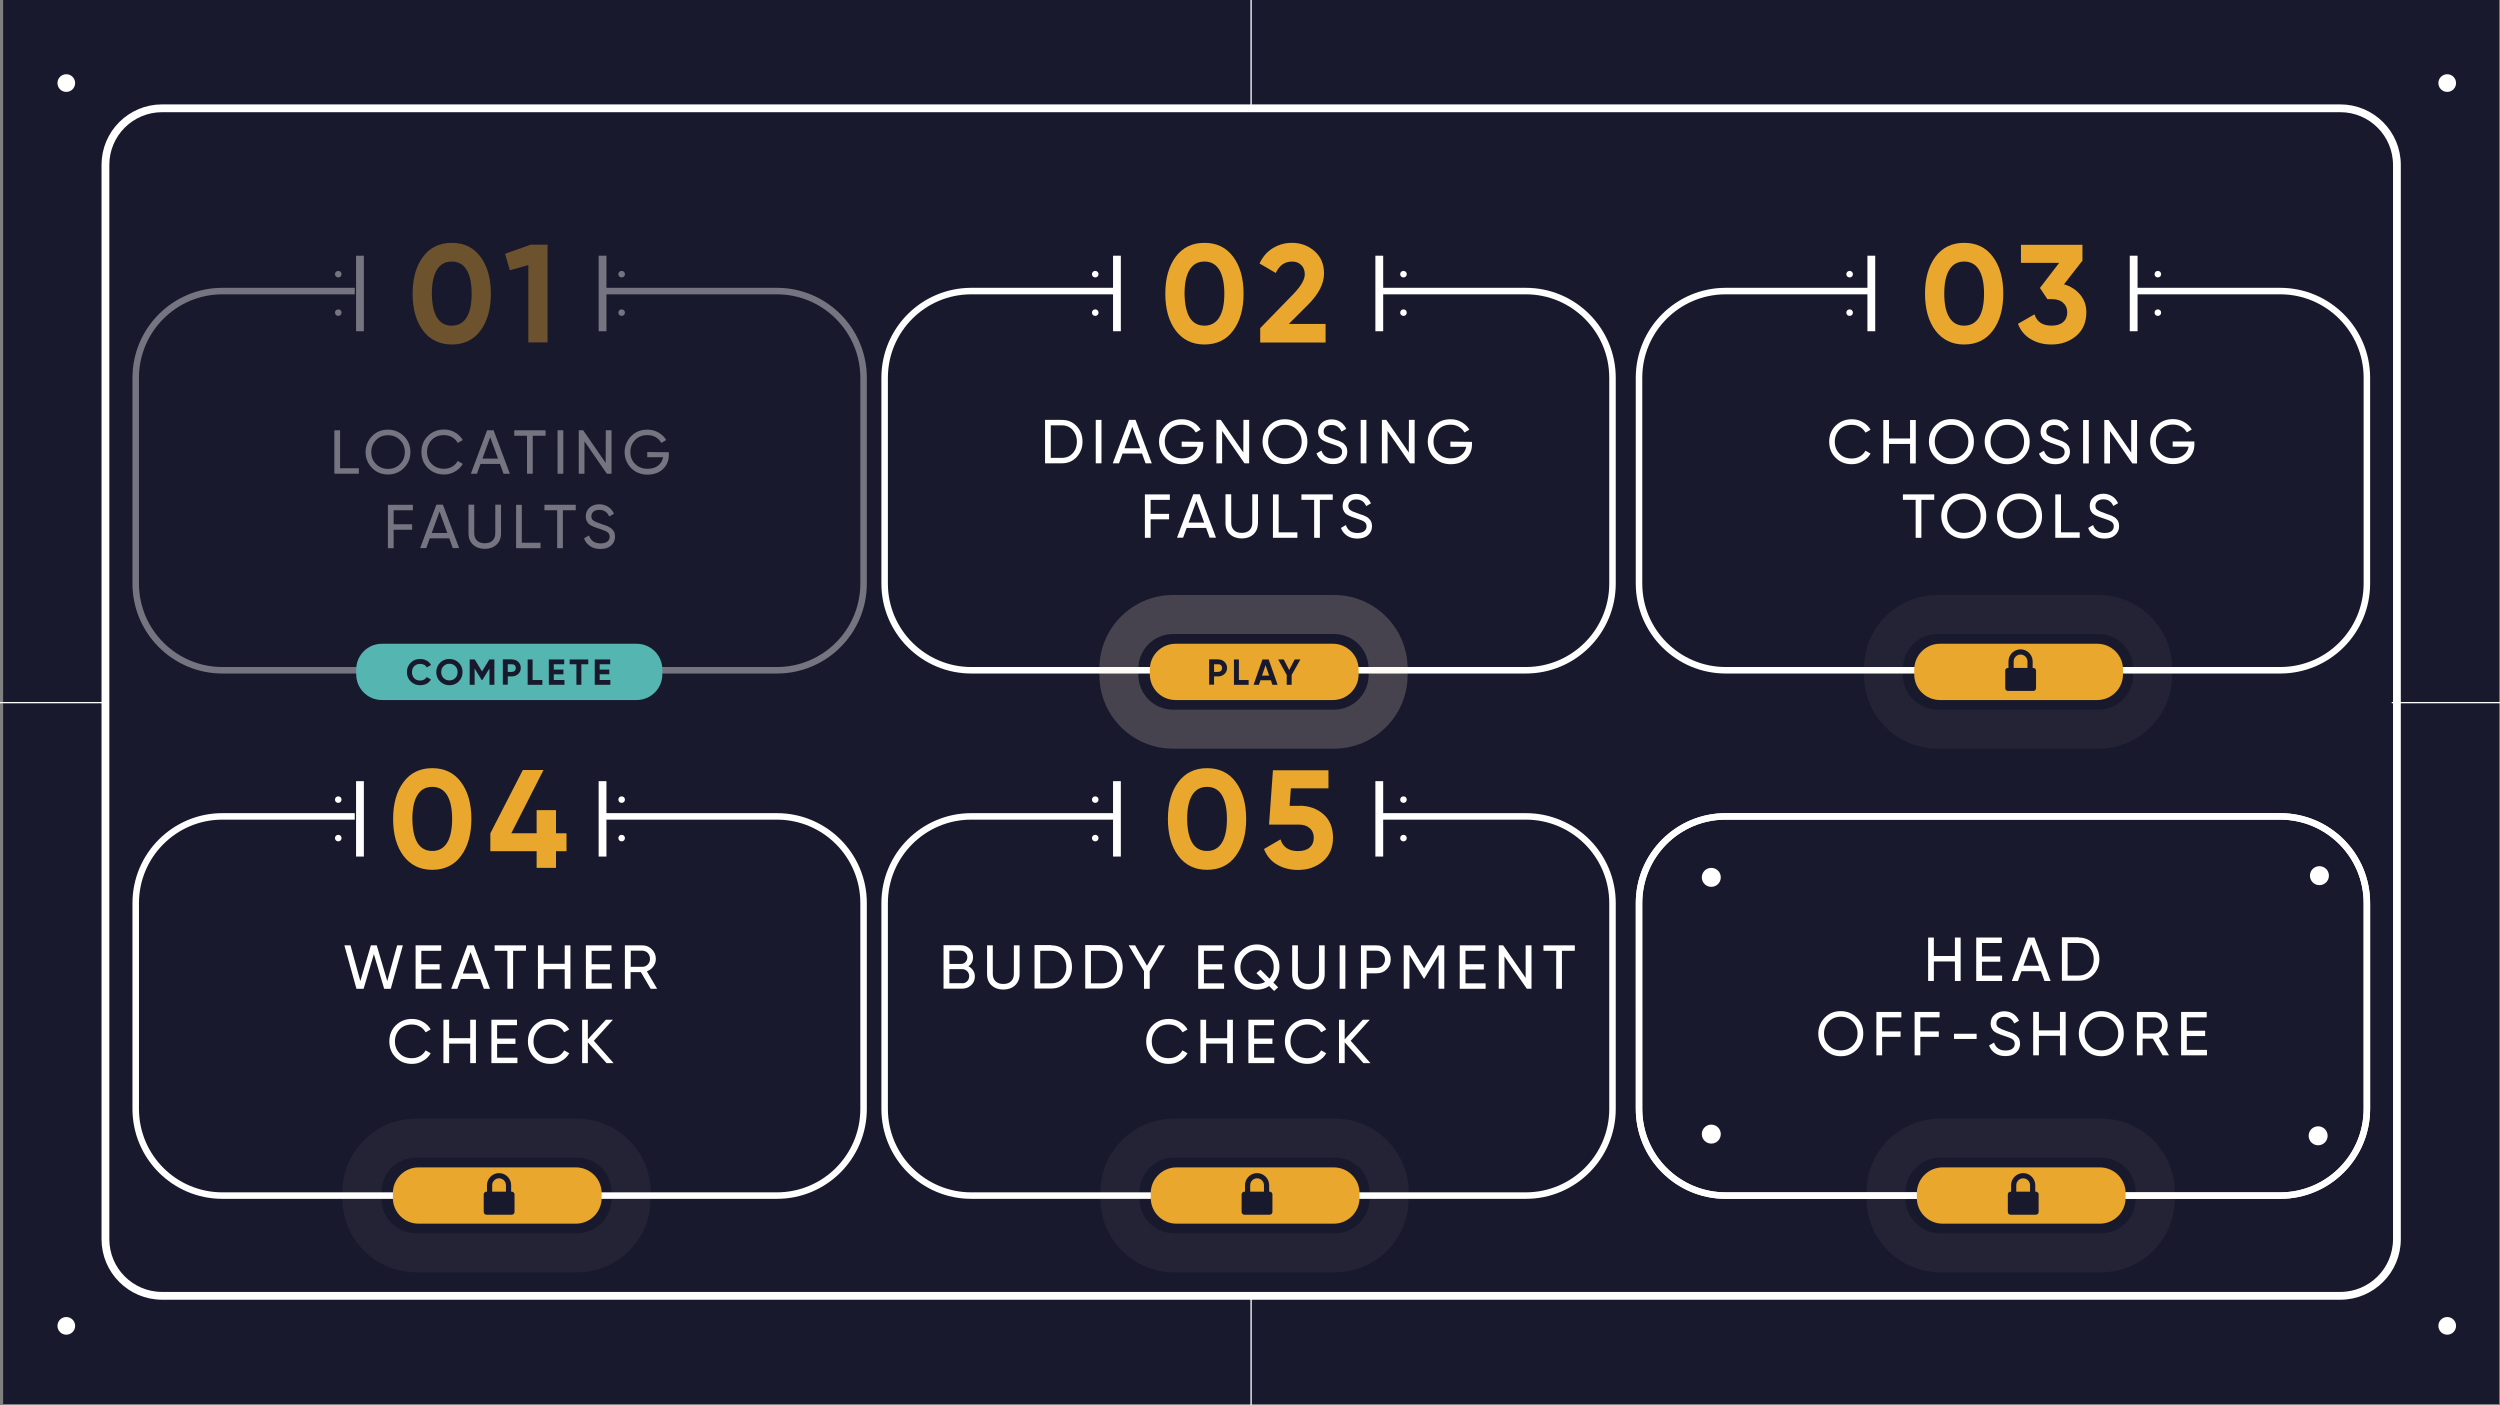 <?xml version="1.0" encoding="utf-8"?>
<!-- Generator: Adobe Illustrator 26.3.1, SVG Export Plug-In . SVG Version: 6.00 Build 0)  -->
<svg version="1.1" id="Layer_1" xmlns="http://www.w3.org/2000/svg" xmlns:xlink="http://www.w3.org/1999/xlink" x="0px" y="0px"
	 viewBox="0 0 1923.1 1080.9" style="enable-background:new 0 0 1923.1 1080.9;" xml:space="preserve">
<rect x="0" y="0" width="1923.1" height="1080.9" fill="#808080" stroke="none"/>
<style type="text/css">
	.st0{fill:#19192D;}
	.st1{fill:none;stroke:#FFFFFF;stroke-width:6;stroke-miterlimit:10;}
	.st2{fill:none;stroke:#FFFFFF;stroke-miterlimit:10;}
	.st3{fill:#FFFFFF;}
	.st4{opacity:0.4;}
	.st5{fill:none;stroke:#FFFFFF;stroke-width:5;stroke-miterlimit:10;}
	.st6{enable-background:new    ;}
	.st7{fill:#E9A72D;}
	.st8{opacity:0.2;}
	.st9{fill:#FBEDD5;}
	.st10{fill:#54B5B1;}
	.st11{opacity:5.000000e-02;}
	.st12{fill:none;stroke:#19192D;stroke-width:4;stroke-miterlimit:10;}
</style>
<g id="a">
</g>
<g id="b">
	<g id="c">
		<rect x="2.4" class="st0" width="1920" height="1080"/>
		<path class="st1" d="M124.7,83.3h1675.5c24.1,0,43.6,19.5,43.6,43.6v826.3c0,24.1-19.5,43.6-43.6,43.6H124.7
			c-24.1,0-43.6-19.5-43.6-43.6V126.8C81.1,102.8,100.6,83.3,124.7,83.3z"/>
		<g>
			<g>
				<line class="st2" x1="962.4" y1="0" x2="962.4" y2="83.3"/>
				<line class="st2" x1="962.4" y1="997.7" x2="962.4" y2="1080.9"/>
			</g>
			<line class="st2" x1="0" y1="540.5" x2="83.3" y2="540.5"/>
			<line class="st2" x1="1839.8" y1="540.5" x2="1923.1" y2="540.5"/>
		</g>
		<g>
			<g>
				<circle class="st3" cx="51" cy="63.9" r="6.8"/>
				<circle class="st3" cx="51" cy="1019.9" r="6.8"/>
			</g>
			<g>
				<circle class="st3" cx="1882.5" cy="63.9" r="6.8"/>
				<circle class="st3" cx="1882.5" cy="1019.9" r="6.8"/>
			</g>
		</g>
		<g class="st4">
			<g>
				<path class="st3" d="M261.6,360.2H276v4.2h-18.8v-33.4h4.4V360.2z"/>
				<path class="st3" d="M310.7,360c-3.4,3.4-7.5,5-12.3,5s-8.9-1.7-12.2-5c-3.3-3.4-5-7.5-5-12.2s1.7-8.9,5-12.3
					c3.3-3.4,7.4-5,12.2-5s8.9,1.7,12.3,5c3.4,3.4,5,7.5,5,12.3S314.1,356.6,310.7,360z M289.3,357c2.5,2.5,5.5,3.7,9.2,3.7
					s6.7-1.2,9.2-3.7c2.5-2.5,3.7-5.6,3.7-9.2s-1.2-6.8-3.7-9.3c-2.5-2.5-5.5-3.7-9.2-3.7s-6.7,1.2-9.2,3.7
					c-2.5,2.5-3.7,5.6-3.7,9.3S286.8,354.5,289.3,357z"/>
				<path class="st3" d="M341.6,365c-5,0-9.2-1.7-12.5-5s-4.9-7.4-4.9-12.3s1.6-9,4.9-12.3s7.5-5,12.5-5c3,0,5.9,0.7,8.4,2.2
					c2.6,1.5,4.5,3.4,6,5.9l-3.9,2.2c-1-1.8-2.4-3.3-4.3-4.4c-1.9-1.1-4-1.6-6.3-1.6c-3.9,0-7,1.2-9.4,3.7c-2.4,2.5-3.6,5.6-3.6,9.3
					s1.2,6.8,3.6,9.2s5.6,3.7,9.4,3.7c2.3,0,4.4-0.5,6.3-1.6c1.9-1.1,3.3-2.5,4.3-4.4l3.9,2.2c-1.4,2.5-3.4,4.5-6,5.9
					C347.4,364.3,344.6,365,341.6,365L341.6,365z"/>
				<path class="st3" d="M387.3,364.4l-2.7-7.5h-15l-2.7,7.5h-4.7l12.5-33.4h5l12.5,33.4H387.3L387.3,364.4z M371.1,352.8h12
					l-6-16.5L371.1,352.8L371.1,352.8z"/>
				<path class="st3" d="M419.7,331v4.2h-9.9v29.2h-4.4v-29.2h-9.8V331H419.7L419.7,331z"/>
				<path class="st3" d="M428.9,331h4.4v33.4h-4.4V331z"/>
				<path class="st3" d="M466,331h4.4v33.4h-3.6l-17.2-24.9v24.9h-4.4V331h3.4l17.3,25.1L466,331L466,331z"/>
				<path class="st3" d="M514.5,347.9v2c0,4.4-1.5,8-4.5,10.9c-3,2.9-7,4.3-11.9,4.3s-9.3-1.7-12.6-5c-3.3-3.4-5-7.5-5-12.3
					s1.7-8.9,5-12.3c3.3-3.4,7.5-5,12.5-5c3.1,0,5.9,0.7,8.5,2.2c2.6,1.5,4.6,3.4,6,5.8l-3.8,2.2c-1-1.8-2.4-3.3-4.3-4.4
					c-1.9-1.1-4-1.6-6.4-1.6c-3.8,0-7,1.2-9.4,3.7c-2.5,2.5-3.7,5.6-3.7,9.3s1.2,6.8,3.7,9.2c2.5,2.5,5.6,3.7,9.6,3.7
					c3.3,0,6-0.8,8.1-2.5c2.1-1.6,3.3-3.8,3.8-6.4h-12.2v-4L514.5,347.9L514.5,347.9z"/>
				<path class="st3" d="M317.6,392.5h-14.8v10.8H317v4.2h-14.2v14.2h-4.4v-33.4h19.2L317.6,392.5L317.6,392.5z"/>
				<path class="st3" d="M348.3,421.6l-2.7-7.5h-15l-2.7,7.5h-4.7l12.5-33.4h5l12.5,33.4H348.3L348.3,421.6z M332.1,410h12l-6-16.5
					L332.1,410L332.1,410z"/>
				<path class="st3" d="M381.9,419c-2.3,2.1-5.3,3.2-9,3.2s-6.7-1.1-9-3.2s-3.5-5-3.5-8.6v-22.2h4.4v22c0,2.4,0.7,4.2,2.1,5.6
					s3.4,2.1,6,2.1s4.6-0.7,6-2.1c1.4-1.4,2.1-3.2,2.1-5.6v-22h4.4v22.2C385.4,414,384.2,416.9,381.9,419L381.9,419z"/>
				<path class="st3" d="M401.4,417.5h14.4v4.2h-18.8v-33.4h4.4V417.5z"/>
				<path class="st3" d="M442.9,388.3v4.2h-9.9v29.2h-4.4v-29.2h-9.8v-4.2H442.9L442.9,388.3z"/>
				<path class="st3" d="M461.9,422.3c-3.1,0-5.8-0.7-8-2.2s-3.8-3.5-4.6-6l3.8-2.2c1.3,4,4.3,6.1,8.9,6.1c2.3,0,4-0.5,5.2-1.4
					s1.8-2.2,1.8-3.7s-0.6-2.8-1.8-3.6c-1.2-0.8-3.2-1.6-6-2.5c-1.4-0.5-2.5-0.8-3.2-1.1c-0.7-0.2-1.7-0.7-2.8-1.2
					c-1.1-0.6-1.9-1.1-2.5-1.7c-0.5-0.6-1-1.4-1.5-2.3c-0.4-1-0.6-2-0.6-3.2c0-2.9,1-5.2,3-6.9s4.5-2.5,7.4-2.5c2.6,0,4.9,0.7,6.9,2
					s3.4,3.1,4.4,5.3l-3.7,2.1c-1.4-3.4-4-5.1-7.6-5.1c-1.8,0-3.3,0.4-4.4,1.3c-1.1,0.9-1.7,2.1-1.7,3.6s0.5,2.6,1.6,3.3
					c1,0.8,2.9,1.6,5.4,2.4c0.9,0.3,1.5,0.5,1.9,0.7s1,0.4,1.8,0.6s1.4,0.5,1.8,0.7s0.9,0.5,1.5,0.8s1.1,0.7,1.5,1
					c0.3,0.3,0.7,0.7,1.1,1.2s0.7,0.9,0.9,1.4s0.4,1,0.5,1.6s0.2,1.3,0.2,2c0,2.9-1.1,5.2-3.2,7
					C468.1,421.4,465.4,422.3,461.9,422.3L461.9,422.3z"/>
			</g>
		</g>
		<g class="st4">
			<path class="st5" d="M463.5,223.9h134.1c36.8,0,66.7,29.9,66.7,66.7v158.3c0,36.8-29.8,66.7-66.7,66.7H171.1
				c-36.8,0-66.7-29.9-66.7-66.7V290.6c0-36.8,29.9-66.7,66.7-66.7h101.8"/>
			<line class="st1" x1="463.5" y1="196.7" x2="463.5" y2="254.8"/>
			<line class="st1" x1="276.9" y1="196.7" x2="276.9" y2="254.8"/>
			<g>
				<circle class="st3" cx="478.2" cy="210.9" r="2.5"/>
				<circle class="st3" cx="478.2" cy="240.5" r="2.5"/>
			</g>
			<g>
				<circle class="st3" cx="260.2" cy="210.9" r="2.5"/>
				<circle class="st3" cx="260.2" cy="240.5" r="2.5"/>
			</g>
		</g>
		<path class="st5" d="M1061,223.9h112.7c36.8,0,66.7,29.9,66.7,66.7v158.3c0,36.8-29.8,66.7-66.7,66.7H747.2
			c-36.8,0-66.7-29.9-66.7-66.7V290.6c0-36.8,29.8-66.7,66.7-66.7h111"/>
		<line class="st1" x1="1061" y1="196.7" x2="1061" y2="254.8"/>
		<line class="st1" x1="859.2" y1="196.7" x2="859.2" y2="254.8"/>
		<g>
			<circle class="st3" cx="1079.6" cy="210.9" r="2.5"/>
			<circle class="st3" cx="1079.6" cy="240.5" r="2.5"/>
		</g>
		<g>
			<circle class="st3" cx="842.5" cy="210.9" r="2.5"/>
			<circle class="st3" cx="842.5" cy="240.5" r="2.5"/>
		</g>
		<g class="st4">
			<g class="st6">
				<path class="st7" d="M347.5,265c-9.4,0-16.7-3.6-22.1-10.7c-5.3-7.1-8-16.6-8-28.4c0-11.8,2.7-21.3,8-28.4
					c5.3-7.1,12.7-10.7,22.1-10.7c9.5,0,16.8,3.6,22.1,10.7c5.3,7.1,8,16.6,8,28.4c0,11.8-2.7,21.3-8,28.4
					C364.4,261.4,357,265,347.5,265z M336.1,244.2c2.6,4.2,6.4,6.3,11.4,6.3c5,0,8.8-2.1,11.4-6.3c2.6-4.2,3.9-10.3,3.9-18.3
					c0-8-1.3-14.1-3.9-18.4c-2.6-4.2-6.4-6.3-11.4-6.3c-5,0-8.8,2.1-11.4,6.3c-2.6,4.2-3.9,10.4-3.9,18.4
					C332.3,233.9,333.6,240,336.1,244.2z"/>
			</g>
			<g class="st6">
				<path class="st7" d="M408.3,188.2h12.9v75.2h-14.8v-59.5l-14.2,4l-3.7-12.7L408.3,188.2z"/>
			</g>
		</g>
		<g class="st6">
			<path class="st7" d="M926.5,265c-9.4,0-16.7-3.6-22.1-10.7c-5.3-7.1-8-16.6-8-28.4c0-11.8,2.7-21.3,8-28.4
				c5.3-7.1,12.7-10.7,22.1-10.7c9.5,0,16.8,3.6,22.1,10.7c5.3,7.1,8,16.6,8,28.4c0,11.8-2.7,21.3-8,28.4
				C943.4,261.4,936,265,926.5,265z M915.1,244.2c2.6,4.2,6.4,6.3,11.4,6.3c5,0,8.8-2.1,11.4-6.3c2.6-4.2,3.9-10.3,3.9-18.3
				c0-8-1.3-14.1-3.9-18.4c-2.6-4.2-6.4-6.3-11.4-6.3c-5,0-8.8,2.1-11.4,6.3c-2.6,4.2-3.9,10.4-3.9,18.4
				C911.3,233.9,912.6,240,915.1,244.2z"/>
		</g>
		<g class="st6">
			<path class="st7" d="M969.4,263.5v-11.1l25.7-26.4c5.7-6,8.6-11,8.6-15c0-2.9-0.9-5.3-2.7-7.1c-1.8-1.8-4.2-2.7-7-2.7
				c-5.7,0-9.9,2.9-12.6,8.8l-12.5-7.3c2.4-5.2,5.8-9.1,10.2-11.8c4.4-2.7,9.3-4.1,14.6-4.1c6.8,0,12.6,2.1,17.5,6.4
				c4.9,4.3,7.3,10,7.3,17.2c0,7.8-4.1,15.8-12.3,24l-14.8,14.8h28.3v14.3H969.4z"/>
		</g>
		<g>
			<g class="st8">
				<path class="st9" d="M1026.2,487.7c14.7,0,26.6,11.9,26.6,26.6v5c0,14.7-11.9,26.6-26.6,26.6H902.3c-14.7,0-26.6-11.9-26.6-26.6
					v-5c0-14.7,11.9-26.6,26.6-26.6L1026.2,487.7 M1026.2,457.7H902.3c-31.2,0-56.6,25.4-56.6,56.6v5c0,31.2,25.4,56.6,56.6,56.6
					h123.9c31.2,0,56.6-25.4,56.6-56.6v-5C1082.8,483.1,1057.4,457.7,1026.2,457.7L1026.2,457.7z"/>
			</g>
			<path class="st7" d="M904.3,495.2h121c10.9,0,19.8,8.8,19.8,19.8v3.7c0,10.9-8.8,19.8-19.8,19.8h-121c-10.9,0-19.8-8.8-19.8-19.8
				v-3.7C884.5,504,893.4,495.2,904.3,495.2z"/>
			<g class="st6">
				<path class="st0" d="M937.3,507.3c1.9,0,3.4,0.6,4.7,1.9c1.3,1.3,1.9,2.8,1.9,4.6s-0.6,3.4-1.9,4.6s-2.9,1.9-4.7,1.9h-3.4v6.4
					h-3.8v-19.5H937.3z M937.3,516.8c0.8,0,1.5-0.3,2-0.8c0.5-0.6,0.8-1.3,0.8-2.1c0-0.9-0.3-1.6-0.8-2.1c-0.5-0.6-1.2-0.8-2-0.8
					h-3.4v5.9H937.3z"/>
			</g>
			<g class="st6">
				<path class="st0" d="M953.1,523.1h7.4v3.7h-11.3v-19.5h3.8V523.1z"/>
			</g>
			<g class="st6">
				<path class="st0" d="M978.8,526.8l-1.2-3.5h-8l-1.2,3.5h-4.1l6.8-19.5h4.8l6.9,19.5H978.8z M970.8,519.7h5.5l-2.8-8L970.8,519.7
					z"/>
			</g>
			<g class="st6">
				<path class="st0" d="M1000.3,507.3l-6.7,11.9v7.6h-3.8v-7.6l-6.6-11.9h4.3l4.2,8.1l4.2-8.1H1000.3z"/>
			</g>
		</g>
		<g>
			<path class="st10" d="M293.8,495.2h195.9c10.9,0,19.8,8.8,19.8,19.8v3.7c0,10.9-8.8,19.8-19.8,19.8H293.8
				c-10.9,0-19.8-8.8-19.8-19.8v-3.7C274,504,282.9,495.2,293.8,495.2z"/>
			<g class="st6">
				<path class="st0" d="M323.2,527.1c-2.9,0-5.3-1-7.3-2.9c-1.9-1.9-2.9-4.3-2.9-7.2c0-2.9,1-5.3,2.9-7.2c1.9-1.9,4.3-2.9,7.3-2.9
					c1.8,0,3.4,0.4,4.9,1.2c1.5,0.8,2.7,1.9,3.5,3.4l-3.3,1.9c-0.5-0.9-1.2-1.6-2.1-2c-0.9-0.5-1.9-0.7-3-0.7
					c-1.9,0-3.4,0.6-4.6,1.8s-1.7,2.7-1.7,4.6c0,1.9,0.6,3.4,1.7,4.6s2.7,1.8,4.6,1.8c1.1,0,2.1-0.2,3-0.7c0.9-0.5,1.6-1.2,2-2
					l3.3,1.9c-0.8,1.4-2,2.5-3.5,3.4C326.6,526.7,324.9,527.1,323.2,527.1z"/>
			</g>
			<g class="st6">
				<path class="st0" d="M352.9,524.2c-2,2-4.4,2.9-7.2,2.9c-2.8,0-5.2-1-7.2-2.9c-2-2-2.9-4.4-2.9-7.2s1-5.2,2.9-7.2
					c2-2,4.3-2.9,7.2-2.9c2.8,0,5.2,1,7.2,2.9c2,2,2.9,4.4,2.9,7.2S354.8,522.3,352.9,524.2z M341.2,521.6c1.2,1.2,2.7,1.8,4.5,1.8
					s3.3-0.6,4.5-1.8c1.2-1.2,1.8-2.7,1.8-4.6c0-1.9-0.6-3.4-1.8-4.6c-1.2-1.2-2.7-1.8-4.5-1.8s-3.3,0.6-4.5,1.8s-1.8,2.7-1.8,4.6
					C339.4,518.9,340,520.4,341.2,521.6z"/>
				<path class="st0" d="M380.3,507.3v19.5h-3.8v-12.6l-5.5,9l-0.4,0l-5.5-9v12.6h-3.8v-19.5h3.9l5.6,9.2l5.6-9.2H380.3z"/>
				<path class="st0" d="M394,507.3c1.9,0,3.4,0.6,4.7,1.9c1.3,1.3,1.9,2.8,1.9,4.6s-0.6,3.4-1.9,4.6s-2.9,1.9-4.7,1.9h-3.4v6.4
					h-3.8v-19.5H394z M394,516.8c0.8,0,1.5-0.3,2-0.8c0.5-0.6,0.8-1.3,0.8-2.1c0-0.9-0.3-1.6-0.8-2.1c-0.5-0.6-1.2-0.8-2-0.8h-3.4
					v5.9H394z"/>
				<path class="st0" d="M409.8,523.1h7.4v3.7h-11.3v-19.5h3.8V523.1z"/>
				<path class="st0" d="M426,523.1h8.2v3.7h-12v-19.5H434v3.7H426v4.1h7.4v3.6H426V523.1z"/>
				<path class="st0" d="M452.5,507.3v3.7h-5.3v15.8h-3.8V511h-5.2v-3.7H452.5z"/>
				<path class="st0" d="M461.3,523.1h8.2v3.7h-12v-19.5h11.9v3.7h-8.1v4.1h7.4v3.6h-7.4V523.1z"/>
			</g>
		</g>
		<g>
			<path class="st3" d="M816.9,323c4.5,0,8.3,1.6,11.3,4.8s4.5,7.2,4.5,11.9s-1.5,8.6-4.5,11.9c-3,3.2-6.8,4.8-11.3,4.8h-13V323
				H816.9z M816.9,352.2c3.4,0,6.2-1.2,8.3-3.6c2.2-2.4,3.2-5.4,3.2-8.9s-1.1-6.5-3.2-8.9c-2.2-2.4-4.9-3.6-8.3-3.6h-8.6v25
				L816.9,352.2L816.9,352.2z"/>
			<path class="st3" d="M842.9,323h4.4v33.4h-4.4V323z"/>
			<path class="st3" d="M881.2,356.4l-2.7-7.5h-15l-2.7,7.5H856l12.5-33.4h5l12.5,33.4H881.2L881.2,356.4z M865,344.8h12l-6-16.5
				L865,344.8L865,344.8z"/>
			<path class="st3" d="M925.6,339.9v2c0,4.4-1.5,8-4.5,10.9s-7,4.3-11.9,4.3s-9.3-1.7-12.6-5s-5-7.5-5-12.3s1.7-8.9,5-12.3
				c3.3-3.4,7.5-5,12.5-5c3.1,0,5.9,0.7,8.5,2.2c2.6,1.5,4.6,3.4,6,5.8l-3.8,2.2c-1-1.8-2.4-3.3-4.3-4.4c-1.9-1.1-4-1.6-6.4-1.6
				c-3.8,0-7,1.2-9.4,3.7c-2.5,2.5-3.7,5.6-3.7,9.3s1.2,6.8,3.7,9.2c2.5,2.5,5.7,3.7,9.6,3.7c3.3,0,6-0.8,8.1-2.5
				c2.1-1.6,3.3-3.8,3.8-6.4H909v-4L925.6,339.9L925.6,339.9z"/>
			<path class="st3" d="M956.5,323h4.4v33.4h-3.6l-17.2-24.9v24.9h-4.4V323h3.4l17.3,25.1L956.5,323L956.5,323z"/>
			<path class="st3" d="M1000.7,352c-3.3,3.4-7.5,5-12.3,5s-8.9-1.7-12.2-5c-3.3-3.4-5-7.5-5-12.2s1.7-8.9,5-12.3
				c3.3-3.4,7.4-5,12.2-5s8.9,1.7,12.3,5c3.3,3.4,5,7.5,5,12.3S1004,348.6,1000.7,352z M979.2,349c2.5,2.5,5.5,3.7,9.2,3.7
				s6.7-1.2,9.2-3.7c2.5-2.5,3.7-5.6,3.7-9.2s-1.2-6.8-3.7-9.3c-2.5-2.5-5.5-3.7-9.2-3.7s-6.7,1.2-9.2,3.7c-2.5,2.5-3.7,5.6-3.7,9.3
				S976.7,346.5,979.2,349z"/>
			<path class="st3" d="M1025.4,357c-3.1,0-5.8-0.7-8-2.2c-2.2-1.5-3.8-3.5-4.7-6l3.8-2.2c1.3,4,4.3,6.1,8.9,6.1
				c2.3,0,4-0.5,5.2-1.4s1.8-2.2,1.8-3.7s-0.6-2.8-1.8-3.6c-1.2-0.8-3.2-1.6-6.1-2.5c-1.4-0.5-2.5-0.8-3.2-1.1
				c-0.7-0.2-1.7-0.7-2.8-1.2c-1.1-0.6-1.9-1.1-2.5-1.7c-0.5-0.6-1-1.4-1.5-2.3c-0.4-1-0.6-2-0.6-3.2c0-2.9,1-5.2,3-6.9
				c2-1.7,4.5-2.5,7.4-2.5c2.6,0,4.9,0.7,6.9,2c2,1.3,3.4,3.1,4.4,5.3l-3.7,2.1c-1.4-3.4-4-5.1-7.6-5.1c-1.8,0-3.3,0.4-4.4,1.3
				c-1.1,0.9-1.7,2.1-1.7,3.6s0.5,2.6,1.6,3.3s2.9,1.6,5.4,2.4c0.9,0.3,1.6,0.5,1.9,0.7c0.4,0.1,1,0.4,1.8,0.6s1.4,0.5,1.8,0.7
				s0.9,0.5,1.6,0.8s1.1,0.7,1.4,1s0.7,0.7,1.1,1.2s0.7,0.9,0.9,1.4s0.4,1,0.5,1.6s0.2,1.3,0.2,2c0,2.9-1.1,5.2-3.2,7
				C1031.6,356.2,1028.8,357.1,1025.4,357L1025.4,357z"/>
			<path class="st3" d="M1046.7,323h4.4v33.4h-4.4V323z"/>
			<path class="st3" d="M1083.8,323h4.4v33.4h-3.6l-17.2-24.9v24.9h-4.4V323h3.4l17.3,25.1L1083.8,323L1083.8,323z"/>
			<path class="st3" d="M1132.3,339.9v2c0,4.4-1.5,8-4.5,10.9s-6.9,4.3-11.9,4.3s-9.3-1.7-12.6-5s-5-7.5-5-12.3s1.7-8.9,5-12.3
				c3.3-3.4,7.5-5,12.5-5c3.1,0,5.9,0.7,8.5,2.2s4.6,3.4,6,5.8l-3.8,2.2c-0.9-1.8-2.4-3.3-4.3-4.4c-1.9-1.1-4-1.6-6.4-1.6
				c-3.8,0-6.9,1.2-9.4,3.7c-2.4,2.5-3.7,5.6-3.7,9.3s1.2,6.8,3.7,9.2s5.7,3.7,9.6,3.7c3.3,0,6-0.8,8.1-2.5c2.1-1.6,3.3-3.8,3.8-6.4
				h-12.2v-4L1132.3,339.9L1132.3,339.9z"/>
			<path class="st3" d="M899.9,384.5h-14.8v10.8h14.2v4.2h-14.2v14.2h-4.4v-33.4h19.2L899.9,384.5L899.9,384.5z"/>
			<path class="st3" d="M930.5,413.6l-2.7-7.5h-15l-2.7,7.5h-4.7l12.5-33.4h5l12.5,33.4H930.5L930.5,413.6z M914.3,402h12l-6-16.5
				L914.3,402L914.3,402z"/>
			<path class="st3" d="M964.2,411c-2.3,2.1-5.3,3.2-9,3.2s-6.7-1.1-9-3.2c-2.3-2.1-3.5-5-3.5-8.6v-22.2h4.4v22
				c0,2.4,0.7,4.2,2.1,5.6c1.4,1.4,3.4,2.1,6,2.1s4.6-0.7,6-2.1s2.1-3.2,2.1-5.6v-22h4.4v22.2C967.6,406,966.5,408.9,964.2,411
				L964.2,411z"/>
			<path class="st3" d="M983.6,409.5H998v4.2h-18.8v-33.4h4.4V409.5z"/>
			<path class="st3" d="M1025.2,380.3v4.2h-9.9v29.2h-4.4v-29.2h-9.8v-4.2H1025.2z"/>
			<path class="st3" d="M1044.2,414.3c-3.1,0-5.8-0.7-8-2.2s-3.8-3.5-4.7-6l3.8-2.2c1.3,4,4.3,6.1,8.9,6.1c2.3,0,4-0.5,5.2-1.4
				s1.8-2.2,1.8-3.7s-0.6-2.8-1.8-3.6c-1.2-0.8-3.2-1.6-6.1-2.5c-1.4-0.5-2.4-0.8-3.2-1.1s-1.7-0.7-2.8-1.2
				c-1.1-0.6-1.9-1.1-2.5-1.7c-0.5-0.6-1-1.4-1.4-2.3s-0.6-2-0.6-3.2c0-2.9,1-5.2,3.1-6.9s4.5-2.5,7.4-2.5c2.6,0,4.9,0.7,6.9,2
				s3.4,3.1,4.4,5.3l-3.7,2.1c-1.4-3.4-4-5.1-7.6-5.1c-1.8,0-3.3,0.4-4.4,1.3c-1.1,0.9-1.7,2.1-1.7,3.6s0.5,2.6,1.6,3.3
				c1.1,0.8,2.9,1.6,5.4,2.4c0.9,0.3,1.6,0.5,1.9,0.7c0.4,0.1,1,0.4,1.8,0.6s1.4,0.5,1.8,0.7s0.9,0.5,1.6,0.8s1.1,0.7,1.4,1
				c0.3,0.3,0.7,0.7,1.1,1.2s0.7,0.9,0.9,1.4s0.4,1,0.5,1.6s0.2,1.3,0.2,2c0,2.9-1.1,5.2-3.2,7
				C1050.4,413.4,1047.6,414.3,1044.2,414.3L1044.2,414.3z"/>
		</g>
		<path class="st5" d="M1641.3,223.9H1754c36.8,0,66.7,29.9,66.7,66.7v158.3c0,36.8-29.8,66.7-66.7,66.7h-426.5
			c-36.8,0-66.7-29.9-66.7-66.7V290.6c0-36.8,29.8-66.7,66.7-66.7h111"/>
		<line class="st1" x1="1641.3" y1="196.7" x2="1641.3" y2="254.8"/>
		<line class="st1" x1="1439.5" y1="196.7" x2="1439.5" y2="254.8"/>
		<g>
			<circle class="st3" cx="1659.9" cy="210.9" r="2.5"/>
			<circle class="st3" cx="1659.9" cy="240.5" r="2.5"/>
		</g>
		<g>
			<circle class="st3" cx="1422.8" cy="210.9" r="2.5"/>
			<circle class="st3" cx="1422.8" cy="240.5" r="2.5"/>
		</g>
		<g class="st6">
			<path class="st7" d="M1510.9,265c-9.4,0-16.7-3.6-22.1-10.7c-5.3-7.1-8-16.6-8-28.4c0-11.8,2.7-21.3,8-28.4
				c5.3-7.1,12.7-10.7,22.1-10.7c9.5,0,16.8,3.6,22.1,10.7c5.3,7.1,8,16.6,8,28.4c0,11.8-2.7,21.3-8,28.4
				C1527.7,261.4,1520.3,265,1510.9,265z M1499.5,244.2c2.6,4.2,6.4,6.3,11.4,6.3c5,0,8.8-2.1,11.4-6.3c2.6-4.2,3.9-10.3,3.9-18.3
				c0-8-1.3-14.1-3.9-18.4c-2.6-4.2-6.4-6.3-11.4-6.3c-5,0-8.8,2.1-11.4,6.3c-2.6,4.2-3.9,10.4-3.9,18.4
				C1495.6,233.9,1496.9,240,1499.5,244.2z"/>
		</g>
		<g class="st6">
			<path class="st7" d="M1587.7,218.7c5.1,1.5,9.2,4.1,12.4,7.9c3.2,3.8,4.8,8.3,4.8,13.6c0,7.7-2.6,13.8-7.8,18.2
				c-5.2,4.4-11.6,6.6-19.1,6.6c-5.9,0-11.1-1.3-15.7-4c-4.6-2.7-8-6.6-10-11.9l12.7-7.3c1.9,5.8,6.2,8.7,13.1,8.7
				c3.8,0,6.8-0.9,8.9-2.7c2.1-1.8,3.2-4.3,3.2-7.5c0-3.1-1.1-5.6-3.2-7.4c-2.1-1.9-5.1-2.8-8.9-2.8h-3.2l-5.7-8.6l14.8-19.3h-29.4
				v-13.9h47.3v12.2L1587.7,218.7z"/>
		</g>
		<g class="st6">
			<path class="st3" d="M1424.5,357.1c-5.1,0-9.2-1.7-12.5-5c-3.3-3.3-4.9-7.4-4.9-12.3c0-4.9,1.6-9,4.9-12.3c3.3-3.3,7.5-5,12.5-5
				c3.1,0,5.9,0.7,8.4,2.2c2.6,1.5,4.6,3.4,6,5.9l-3.9,2.2c-1-1.8-2.4-3.3-4.3-4.4c-1.9-1.1-4-1.6-6.3-1.6c-3.8,0-7,1.2-9.4,3.7
				s-3.6,5.6-3.6,9.3c0,3.7,1.2,6.8,3.6,9.2c2.4,2.5,5.6,3.7,9.4,3.7c2.3,0,4.4-0.5,6.3-1.6c1.9-1.1,3.3-2.6,4.3-4.4l3.9,2.2
				c-1.4,2.5-3.4,4.5-6,5.9C1430.4,356.3,1427.6,357.1,1424.5,357.1z"/>
		</g>
		<g class="st6">
			<path class="st3" d="M1469.3,323.1h4.4v33.4h-4.4v-15h-16.2v15h-4.4v-33.4h4.4v14.2h16.2V323.1z"/>
			<path class="st3" d="M1513.4,352c-3.4,3.4-7.4,5.1-12.3,5.1s-8.9-1.7-12.3-5.1c-3.3-3.4-5-7.5-5-12.3c0-4.8,1.7-8.9,5-12.3
				c3.3-3.4,7.4-5,12.3-5s8.9,1.7,12.3,5c3.4,3.4,5,7.4,5,12.3C1518.4,344.5,1516.8,348.6,1513.4,352z M1492,349
				c2.5,2.5,5.5,3.7,9.2,3.7s6.7-1.2,9.2-3.7c2.5-2.5,3.7-5.6,3.7-9.2c0-3.7-1.2-6.8-3.7-9.3c-2.5-2.5-5.5-3.7-9.2-3.7
				s-6.7,1.2-9.2,3.7c-2.5,2.5-3.7,5.6-3.7,9.3C1488.3,343.4,1489.5,346.5,1492,349z"/>
		</g>
		<g class="st6">
			<path class="st3" d="M1556.3,352c-3.4,3.4-7.4,5.1-12.3,5.1c-4.8,0-8.9-1.7-12.3-5.1c-3.3-3.4-5-7.5-5-12.3c0-4.8,1.7-8.9,5-12.3
				c3.3-3.4,7.4-5,12.3-5c4.8,0,8.9,1.7,12.3,5c3.4,3.4,5,7.4,5,12.3C1561.4,344.5,1559.7,348.6,1556.3,352z M1534.9,349
				c2.5,2.5,5.5,3.7,9.2,3.7s6.7-1.2,9.2-3.7c2.5-2.5,3.7-5.6,3.7-9.2c0-3.7-1.2-6.8-3.7-9.3c-2.5-2.5-5.5-3.7-9.2-3.7
				s-6.7,1.2-9.2,3.7c-2.5,2.5-3.7,5.6-3.7,9.3C1531.2,343.4,1532.4,346.5,1534.9,349z"/>
		</g>
		<g class="st6">
			<path class="st3" d="M1581.1,357.1c-3.1,0-5.8-0.7-8-2.2c-2.2-1.5-3.8-3.5-4.6-6l3.8-2.2c1.3,4,4.3,6.1,8.9,6.1
				c2.3,0,4-0.5,5.2-1.4c1.2-0.9,1.8-2.2,1.8-3.7c0-1.6-0.6-2.8-1.8-3.6s-3.2-1.6-6.1-2.5c-1.4-0.5-2.4-0.8-3.2-1.1
				c-0.7-0.3-1.7-0.7-2.8-1.2c-1.1-0.6-1.9-1.1-2.5-1.7c-0.5-0.6-1-1.4-1.5-2.3c-0.4-1-0.6-2-0.6-3.2c0-2.9,1-5.2,3.1-6.9
				c2-1.7,4.5-2.6,7.4-2.6c2.6,0,4.9,0.7,6.9,2c2,1.3,3.4,3.1,4.4,5.3l-3.7,2.1c-1.4-3.4-4-5.1-7.6-5.1c-1.8,0-3.3,0.4-4.4,1.3
				c-1.1,0.9-1.7,2.1-1.7,3.6c0,1.5,0.5,2.6,1.6,3.3s2.9,1.6,5.4,2.4c0.9,0.3,1.5,0.5,1.9,0.7s1,0.4,1.8,0.6
				c0.8,0.3,1.4,0.5,1.8,0.7c0.4,0.2,0.9,0.5,1.5,0.8c0.7,0.4,1.1,0.7,1.5,1c0.3,0.3,0.7,0.7,1.1,1.2s0.7,0.9,0.9,1.4s0.4,1,0.5,1.6
				c0.1,0.6,0.2,1.3,0.2,2c0,2.9-1.1,5.3-3.2,7C1587.3,356.2,1584.5,357.1,1581.1,357.1z"/>
		</g>
		<g class="st6">
			<path class="st3" d="M1602.4,323.1h4.4v33.4h-4.4V323.1z"/>
			<path class="st3" d="M1639.5,323.1h4.4v33.4h-3.6l-17.2-24.9v24.9h-4.4v-33.4h3.4l17.3,25.1V323.1z"/>
			<path class="st3" d="M1688,339.9v2c0,4.4-1.5,8-4.5,10.8c-3,2.9-6.9,4.3-11.9,4.3c-5.1,0-9.3-1.7-12.6-5c-3.3-3.4-5-7.4-5-12.3
				c0-4.8,1.7-8.9,5-12.3c3.3-3.4,7.5-5,12.5-5c3.1,0,5.9,0.7,8.5,2.2c2.6,1.5,4.6,3.4,6,5.8l-3.8,2.2c-1-1.8-2.4-3.3-4.3-4.4
				c-1.9-1.1-4-1.6-6.4-1.6c-3.8,0-6.9,1.2-9.4,3.7c-2.4,2.5-3.7,5.6-3.7,9.3c0,3.7,1.2,6.8,3.7,9.2c2.5,2.5,5.6,3.7,9.6,3.7
				c3.3,0,6-0.8,8.1-2.5c2.1-1.6,3.3-3.8,3.8-6.4h-12.3v-4H1688z"/>
		</g>
		<g class="st6">
			<path class="st3" d="M1487.9,380.3v4.2h-9.9v29.2h-4.4v-29.2h-9.8v-4.2H1487.9z"/>
		</g>
		<g class="st6">
			<path class="st3" d="M1522.9,409.2c-3.4,3.4-7.4,5.1-12.3,5.1c-4.8,0-8.9-1.7-12.3-5.1c-3.3-3.4-5-7.5-5-12.3
				c0-4.8,1.7-8.9,5-12.3c3.3-3.4,7.4-5,12.3-5c4.8,0,8.9,1.7,12.3,5c3.4,3.4,5,7.4,5,12.3C1527.9,401.8,1526.3,405.8,1522.9,409.2z
				 M1501.5,406.2c2.5,2.5,5.5,3.7,9.2,3.7s6.7-1.2,9.2-3.7c2.5-2.5,3.7-5.6,3.7-9.2c0-3.7-1.2-6.8-3.7-9.3
				c-2.5-2.5-5.5-3.7-9.2-3.7s-6.7,1.2-9.2,3.7c-2.5,2.5-3.7,5.6-3.7,9.3C1497.8,400.6,1499,403.7,1501.5,406.2z"/>
			<path class="st3" d="M1565.8,409.2c-3.4,3.4-7.4,5.1-12.3,5.1s-8.9-1.7-12.3-5.1c-3.3-3.4-5-7.5-5-12.3c0-4.8,1.7-8.9,5-12.3
				c3.3-3.4,7.4-5,12.3-5s8.9,1.7,12.3,5c3.4,3.4,5,7.4,5,12.3C1570.9,401.8,1569.2,405.8,1565.8,409.2z M1544.4,406.2
				c2.5,2.5,5.5,3.7,9.2,3.7c3.7,0,6.7-1.2,9.2-3.7c2.5-2.5,3.7-5.6,3.7-9.2c0-3.7-1.2-6.8-3.7-9.3c-2.5-2.5-5.5-3.7-9.2-3.7
				c-3.7,0-6.7,1.2-9.2,3.7c-2.5,2.5-3.7,5.6-3.7,9.3C1540.7,400.6,1541.9,403.7,1544.4,406.2z"/>
		</g>
		<g class="st6">
			<path class="st3" d="M1585.4,409.5h14.4v4.2H1581v-33.4h4.4V409.5z"/>
		</g>
		<g class="st6">
			<path class="st3" d="M1618.9,414.3c-3.1,0-5.8-0.7-8-2.2c-2.2-1.5-3.8-3.5-4.6-6l3.8-2.2c1.3,4,4.3,6.1,8.9,6.1
				c2.3,0,4-0.5,5.2-1.4c1.2-0.9,1.8-2.2,1.8-3.7c0-1.6-0.6-2.8-1.8-3.6c-1.2-0.8-3.2-1.6-6.1-2.5c-1.4-0.5-2.4-0.8-3.2-1.1
				c-0.7-0.3-1.7-0.7-2.8-1.2c-1.1-0.6-1.9-1.1-2.5-1.7s-1-1.4-1.5-2.3c-0.4-1-0.6-2-0.6-3.2c0-2.9,1-5.2,3.1-6.9
				c2-1.7,4.5-2.6,7.4-2.6c2.6,0,4.9,0.7,6.9,2s3.4,3.1,4.4,5.3l-3.7,2.1c-1.4-3.4-4-5.1-7.6-5.1c-1.8,0-3.3,0.4-4.4,1.3
				c-1.1,0.9-1.7,2.1-1.7,3.6c0,1.5,0.5,2.6,1.6,3.3s2.9,1.6,5.4,2.4c0.9,0.3,1.5,0.5,1.9,0.7s1,0.4,1.8,0.6
				c0.8,0.3,1.4,0.5,1.8,0.7s0.9,0.5,1.5,0.8c0.7,0.4,1.1,0.7,1.5,1c0.3,0.3,0.7,0.7,1.1,1.2s0.7,0.9,0.9,1.4c0.2,0.5,0.4,1,0.5,1.6
				c0.1,0.6,0.2,1.3,0.2,2c0,2.9-1.1,5.3-3.2,7C1625.1,413.4,1622.3,414.3,1618.9,414.3z"/>
		</g>
		<path class="st5" d="M463.5,628h134.1c36.8,0,66.7,29.8,66.7,66.7V853c0,36.8-29.8,66.7-66.7,66.7H171.1
			c-36.8,0-66.7-29.8-66.7-66.7V694.7c0-36.8,29.9-66.7,66.7-66.7h101.8"/>
		<g class="st6">
			<path class="st3" d="M274.2,760.6l-9.3-33.4h4.7l7.6,27.5l8.1-27.5h4.5l8.1,27.5l7.6-27.5h4.4l-9.3,33.4h-5.1l-7.9-26.7
				l-7.9,26.7H274.2z"/>
		</g>
		<g class="st6">
			<path class="st3" d="M324.1,756.4h15.5v4.2h-19.9v-33.4h19.7v4.2h-15.3v10.3h14.1v4.1h-14.1V756.4z"/>
		</g>
		<g class="st6">
			<path class="st3" d="M372.2,760.6l-2.7-7.5h-15l-2.7,7.5h-4.7l12.4-33.4h5l12.4,33.4H372.2z M356,748.9h12l-6-16.5L356,748.9z"/>
		</g>
		<g class="st6">
			<path class="st3" d="M404.6,727.2v4.2h-9.9v29.2h-4.4v-29.2h-9.8v-4.2H404.6z"/>
			<path class="st3" d="M434.4,727.2h4.4v33.4h-4.4v-15h-16.2v15h-4.4v-33.4h4.4v14.2h16.2V727.2z"/>
			<path class="st3" d="M455.1,756.4h15.5v4.2h-19.9v-33.4h19.7v4.2h-15.3v10.3h14.1v4.1h-14.1V756.4z"/>
			<path class="st3" d="M500.5,760.6l-7.5-12.8h-7.9v12.8h-4.4v-33.4h13.4c2.9,0,5.3,1,7.3,3c2,2,3.1,4.5,3.1,7.3
				c0,2.2-0.6,4.1-1.9,5.9c-1.3,1.8-2.9,3-5,3.8l7.9,13.4H500.5z M485.2,731.3v12.4h8.9c1.7,0,3.1-0.6,4.2-1.8
				c1.2-1.2,1.7-2.7,1.7-4.4s-0.6-3.2-1.7-4.4c-1.2-1.2-2.6-1.8-4.2-1.8H485.2z"/>
		</g>
		<g class="st6">
			<path class="st3" d="M316.9,818.4c-5.1,0-9.2-1.7-12.5-5c-3.3-3.3-4.9-7.4-4.9-12.3c0-4.9,1.6-9,4.9-12.3c3.3-3.3,7.5-5,12.5-5
				c3.1,0,5.9,0.7,8.4,2.2c2.6,1.5,4.6,3.4,6,5.9l-3.9,2.2c-1-1.8-2.4-3.3-4.3-4.4c-1.9-1.1-4-1.6-6.3-1.6c-3.8,0-7,1.2-9.4,3.7
				c-2.4,2.5-3.6,5.6-3.6,9.3c0,3.7,1.2,6.8,3.6,9.2c2.4,2.5,5.6,3.7,9.4,3.7c2.3,0,4.4-0.5,6.3-1.6c1.9-1.1,3.3-2.6,4.3-4.4
				l3.9,2.2c-1.4,2.5-3.4,4.5-6,5.9C322.8,817.7,319.9,818.4,316.9,818.4z"/>
		</g>
		<g class="st6">
			<path class="st3" d="M361.7,784.4h4.4v33.4h-4.4v-15h-16.2v15h-4.4v-33.4h4.4v14.2h16.2V784.4z"/>
		</g>
		<g class="st6">
			<path class="st3" d="M382.5,813.6H398v4.2H378v-33.4h19.7v4.2h-15.3v10.3h14.1v4.1h-14.1V813.6z"/>
		</g>
		<g class="st6">
			<path class="st3" d="M423.5,818.4c-5.1,0-9.2-1.7-12.5-5c-3.3-3.3-4.9-7.4-4.9-12.3c0-4.9,1.6-9,4.9-12.3c3.3-3.3,7.5-5,12.5-5
				c3.1,0,5.9,0.7,8.4,2.2c2.6,1.5,4.6,3.4,6,5.9l-3.9,2.2c-1-1.8-2.4-3.3-4.3-4.4c-1.9-1.1-4-1.6-6.3-1.6c-3.8,0-7,1.2-9.4,3.7
				c-2.4,2.5-3.6,5.6-3.6,9.3c0,3.7,1.2,6.8,3.6,9.2c2.4,2.5,5.6,3.7,9.4,3.7c2.3,0,4.4-0.5,6.3-1.6c1.9-1.1,3.3-2.6,4.3-4.4
				l3.9,2.2c-1.4,2.5-3.4,4.5-6,5.9C429.4,817.7,426.6,818.4,423.5,818.4z"/>
		</g>
		<g class="st6">
			<path class="st3" d="M472,817.8h-5.4l-14.4-16v16h-4.4v-33.4h4.4v15.1l13.9-15.1h5.4l-14.7,16.2L472,817.8z"/>
		</g>
		<line class="st1" x1="463.5" y1="600.9" x2="463.5" y2="658.9"/>
		<line class="st1" x1="276.9" y1="600.9" x2="276.9" y2="658.9"/>
		<g>
			<circle class="st3" cx="478.2" cy="615.1" r="2.5"/>
			<circle class="st3" cx="478.2" cy="644.7" r="2.5"/>
		</g>
		<g>
			<circle class="st3" cx="260.2" cy="615.1" r="2.5"/>
			<circle class="st3" cx="260.2" cy="644.7" r="2.5"/>
		</g>
		<path class="st5" d="M1061,628h112.7c36.8,0,66.7,29.8,66.7,66.7V853c0,36.8-29.8,66.7-66.7,66.7H747.2
			c-36.8,0-66.7-29.8-66.7-66.7V694.7c0-36.8,29.8-66.7,66.7-66.7h111"/>
		<line class="st1" x1="1061" y1="600.9" x2="1061" y2="658.9"/>
		<line class="st1" x1="859.2" y1="600.9" x2="859.2" y2="658.9"/>
		<g>
			<circle class="st3" cx="1079.6" cy="615.1" r="2.5"/>
			<circle class="st3" cx="1079.6" cy="644.7" r="2.5"/>
		</g>
		<g>
			<circle class="st3" cx="842.5" cy="615.1" r="2.5"/>
			<circle class="st3" cx="842.5" cy="644.7" r="2.5"/>
		</g>
		<g class="st6">
			<path class="st7" d="M332.5,669.1c-9.4,0-16.7-3.6-22.1-10.7c-5.3-7.1-8-16.6-8-28.4c0-11.8,2.7-21.3,8-28.4
				c5.3-7.1,12.7-10.7,22.1-10.7c9.5,0,16.8,3.6,22.1,10.7c5.3,7.1,8,16.6,8,28.4c0,11.8-2.7,21.3-8,28.4
				C349.4,665.5,342,669.1,332.5,669.1z M321.1,648.3c2.6,4.2,6.4,6.3,11.4,6.3c5,0,8.8-2.1,11.4-6.3c2.6-4.2,3.9-10.3,3.9-18.3
				c0-8-1.3-14.1-3.9-18.4c-2.6-4.2-6.4-6.3-11.4-6.3c-5,0-8.8,2.1-11.4,6.3c-2.6,4.2-3.9,10.4-3.9,18.4
				C317.3,638,318.6,644.1,321.1,648.3z"/>
			<path class="st7" d="M435.8,641v13.8h-8.1v12.8h-14.9v-12.8h-35.6V641l25-48.7h15.9L393.3,641h19.5v-17.8h14.9V641H435.8z"/>
		</g>
		<g class="st6">
			<path class="st7" d="M928.5,669.1c-9.4,0-16.7-3.6-22.1-10.7c-5.3-7.1-8-16.6-8-28.4c0-11.8,2.7-21.3,8-28.4
				c5.3-7.1,12.7-10.7,22.1-10.7c9.5,0,16.8,3.6,22.1,10.7c5.3,7.1,8,16.6,8,28.4c0,11.8-2.7,21.3-8,28.4
				C945.4,665.5,938,669.1,928.5,669.1z M917.1,648.3c2.6,4.2,6.4,6.3,11.4,6.3c5,0,8.8-2.1,11.4-6.3c2.6-4.2,3.9-10.3,3.9-18.3
				c0-8-1.3-14.1-3.9-18.4c-2.6-4.2-6.4-6.3-11.4-6.3c-5,0-8.8,2.1-11.4,6.3c-2.6,4.2-3.9,10.4-3.9,18.4
				C913.3,638,914.6,644.1,917.1,648.3z"/>
		</g>
		<g class="st6">
			<path class="st7" d="M999.7,619.8c7.2,0,13.3,2.2,18.3,6.5c4.9,4.3,7.4,10.4,7.4,18.1c0,7.7-2.6,13.8-7.8,18.2
				c-5.2,4.4-11.6,6.6-19.1,6.6c-6.1,0-11.5-1.4-16.1-4.1c-4.7-2.7-8-6.7-10.1-12l12.7-7.4c1.9,6,6.4,9,13.5,9
				c3.8,0,6.8-0.9,8.9-2.7c2.1-1.8,3.2-4.3,3.2-7.5c0-3.1-1-5.6-3.1-7.4c-2.1-1.9-4.9-2.8-8.5-2.8h-22.8l3-41.8h42.7v13.9h-28.9
				l-1,13.5H999.7z"/>
		</g>
		<g class="st6">
			<path class="st3" d="M744.9,743.3c1.5,0.7,2.7,1.8,3.6,3.1c0.9,1.4,1.4,2.9,1.4,4.7c0,2.7-0.9,4.9-2.8,6.7
				c-1.9,1.8-4.2,2.7-6.9,2.7h-14.4v-33.4h13.4c2.6,0,4.8,0.9,6.6,2.6c1.8,1.7,2.7,3.9,2.7,6.5C748.5,739.3,747.3,741.6,744.9,743.3
				z M739.2,731.3h-8.9v10.2h8.9c1.4,0,2.6-0.5,3.5-1.5s1.4-2.2,1.4-3.6c0-1.4-0.5-2.6-1.5-3.6C741.7,731.8,740.5,731.3,739.2,731.3
				z M740.2,756.4c1.5,0,2.7-0.5,3.8-1.6c1-1,1.5-2.3,1.5-3.9c0-1.5-0.5-2.8-1.5-3.8c-1-1-2.3-1.6-3.7-1.6h-10v10.8H740.2z"/>
		</g>
		<g class="st6">
			<path class="st3" d="M780.8,758c-2.3,2.1-5.3,3.2-9,3.2c-3.7,0-6.7-1.1-9-3.2s-3.5-5-3.5-8.6v-22.2h4.4v22c0,2.4,0.7,4.2,2.1,5.6
				c1.4,1.4,3.4,2.1,6,2.1s4.6-0.7,6-2.1c1.4-1.4,2.1-3.2,2.1-5.6v-22h4.4v22.2C784.3,753,783.1,755.8,780.8,758z"/>
			<path class="st3" d="M808.8,727.2c4.5,0,8.3,1.6,11.3,4.8s4.5,7.2,4.5,11.8c0,4.7-1.5,8.6-4.5,11.8c-3,3.2-6.8,4.8-11.3,4.8h-13
				v-33.4H808.8z M808.8,756.4c3.4,0,6.2-1.2,8.3-3.6c2.2-2.4,3.2-5.4,3.2-8.9c0-3.6-1.1-6.5-3.2-8.9c-2.2-2.4-4.9-3.6-8.3-3.6h-8.6
				v25H808.8z"/>
		</g>
		<g class="st6">
			<path class="st3" d="M847.8,727.2c4.5,0,8.3,1.6,11.3,4.8s4.5,7.2,4.5,11.8c0,4.7-1.5,8.6-4.5,11.8c-3,3.2-6.8,4.8-11.3,4.8h-13
				v-33.4H847.8z M847.8,756.4c3.4,0,6.2-1.2,8.3-3.6c2.2-2.4,3.2-5.4,3.2-8.9c0-3.6-1.1-6.5-3.2-8.9c-2.2-2.4-4.9-3.6-8.3-3.6h-8.6
				v25H847.8z"/>
		</g>
		<g class="st6">
			<path class="st3" d="M896.2,727.2l-11.8,19.9v13.5H880V747l-11.8-19.8h5l9.1,15.7l9-15.7H896.2z"/>
		</g>
		<g class="st6">
			<path class="st3" d="M926.1,756.4h15.5v4.2h-19.9v-33.4h19.7v4.2h-15.3v10.3h14.1v4.1h-14.1V756.4z"/>
			<path class="st3" d="M984.2,743.9c0,4.6-1.6,8.5-4.7,11.9l3.7,3.7l-3.1,2.8l-3.8-3.8c-2.9,1.9-6,2.8-9.4,2.8
				c-4.8,0-8.8-1.7-12.2-5.1c-3.4-3.4-5.1-7.5-5.1-12.3c0-4.8,1.7-8.9,5.1-12.3c3.4-3.4,7.4-5.1,12.2-5.1c4.8,0,8.8,1.7,12.2,5.1
				C982.5,735,984.2,739.1,984.2,743.9z M966.9,756.9c2.3,0,4.4-0.5,6.3-1.6l-6.7-6.7l3.1-2.7l6.9,6.9c2.2-2.4,3.3-5.4,3.3-8.8
				c0-3.7-1.2-6.7-3.7-9.2s-5.5-3.8-9.1-3.8s-6.6,1.3-9.1,3.8c-2.5,2.5-3.7,5.6-3.7,9.2c0,3.6,1.2,6.7,3.7,9.2
				C960.3,755.6,963.3,756.9,966.9,756.9z"/>
		</g>
		<g class="st6">
			<path class="st3" d="M1015.5,758c-2.3,2.1-5.3,3.2-9,3.2c-3.7,0-6.7-1.1-9-3.2c-2.3-2.1-3.5-5-3.5-8.6v-22.2h4.4v22
				c0,2.4,0.7,4.2,2.1,5.6c1.4,1.4,3.4,2.1,6,2.1s4.6-0.7,6-2.1c1.4-1.4,2.1-3.2,2.1-5.6v-22h4.4v22.2
				C1019,753,1017.8,755.8,1015.5,758z"/>
			<path class="st3" d="M1030.5,727.2h4.4v33.4h-4.4V727.2z"/>
			<path class="st3" d="M1059,727.2c3.1,0,5.7,1,7.7,3.1c2.1,2.1,3.1,4.6,3.1,7.7c0,3-1,5.6-3.1,7.6c-2,2.1-4.6,3.1-7.7,3.1h-7.7
				v11.9h-4.4v-33.4H1059z M1059,744.5c1.8,0,3.4-0.6,4.6-1.9s1.8-2.8,1.8-4.7c0-1.9-0.6-3.5-1.8-4.7c-1.2-1.2-2.7-1.9-4.6-1.9h-7.7
				v13.2H1059z"/>
			<path class="st3" d="M1111,727.2v33.4h-4.4v-26.1l-10.9,18.2l-0.5,0l-11-18.2v26.1h-4.4v-33.4h5l10.7,17.7l10.6-17.7H1111z"/>
			<path class="st3" d="M1127.3,756.4h15.5v4.2h-19.9v-33.4h19.7v4.2h-15.3v10.3h14.1v4.1h-14.1V756.4z"/>
			<path class="st3" d="M1173.7,727.2h4.4v33.4h-3.6l-17.2-24.9v24.9h-4.4v-33.4h3.4l17.3,25.1V727.2z"/>
			<path class="st3" d="M1211.4,727.2v4.2h-9.9v29.2h-4.4v-29.2h-9.8v-4.2H1211.4z"/>
		</g>
		<g class="st6">
			<path class="st3" d="M899.1,818.4c-5.1,0-9.2-1.7-12.5-5c-3.3-3.3-4.9-7.4-4.9-12.3c0-4.9,1.6-9,4.9-12.3c3.3-3.3,7.5-5,12.5-5
				c3.1,0,5.9,0.7,8.4,2.2c2.6,1.5,4.6,3.4,6,5.9l-3.9,2.2c-1-1.8-2.4-3.3-4.3-4.4c-1.9-1.1-4-1.6-6.3-1.6c-3.8,0-7,1.2-9.4,3.7
				c-2.4,2.5-3.6,5.6-3.6,9.3c0,3.7,1.2,6.8,3.6,9.2c2.4,2.5,5.6,3.7,9.4,3.7c2.3,0,4.4-0.5,6.3-1.6c1.9-1.1,3.3-2.6,4.3-4.4
				l3.9,2.2c-1.4,2.5-3.4,4.5-6,5.9C905,817.7,902.2,818.4,899.1,818.4z"/>
		</g>
		<g class="st6">
			<path class="st3" d="M944,784.4h4.4v33.4H944v-15h-16.2v15h-4.4v-33.4h4.4v14.2H944V784.4z"/>
		</g>
		<g class="st6">
			<path class="st3" d="M964.7,813.6h15.5v4.2h-19.9v-33.4h19.7v4.2h-15.3v10.3h14.1v4.1h-14.1V813.6z"/>
		</g>
		<g class="st6">
			<path class="st3" d="M1005.8,818.4c-5.1,0-9.2-1.7-12.5-5c-3.3-3.3-4.9-7.4-4.9-12.3c0-4.9,1.6-9,4.9-12.3c3.3-3.3,7.5-5,12.5-5
				c3.1,0,5.9,0.7,8.4,2.2c2.6,1.5,4.6,3.4,6,5.9l-3.9,2.2c-1-1.8-2.4-3.3-4.3-4.4c-1.9-1.1-4-1.6-6.3-1.6c-3.8,0-7,1.2-9.4,3.7
				s-3.6,5.6-3.6,9.3c0,3.7,1.2,6.8,3.6,9.2c2.4,2.5,5.6,3.7,9.4,3.7c2.3,0,4.4-0.5,6.3-1.6c1.9-1.1,3.3-2.6,4.3-4.4l3.9,2.2
				c-1.4,2.5-3.4,4.5-6,5.9C1011.6,817.7,1008.8,818.4,1005.8,818.4z"/>
		</g>
		<g class="st6">
			<path class="st3" d="M1054.2,817.8h-5.4l-14.4-16v16h-4.4v-33.4h4.4v15.1l13.9-15.1h5.4l-14.7,16.2L1054.2,817.8z"/>
		</g>
		<path class="st5" d="M1399,628h355c36.8,0,66.7,29.8,66.7,66.7V853c0,36.8-29.8,66.7-66.7,66.7h-426.5
			c-36.8,0-66.7-29.8-66.7-66.7V694.7c0-36.8,29.8-66.7,66.7-66.7h111"/>
		<path class="st5" d="M1399,628h355c36.8,0,66.7,29.8,66.7,66.7V853c0,36.8-29.8,66.7-66.7,66.7h-426.5
			c-36.8,0-66.7-29.8-66.7-66.7V694.7c0-36.8,29.8-66.7,66.7-66.7h111"/>
		<g class="st6">
			<path class="st3" d="M1503.8,721.2h4.4v33.4h-4.4v-15h-16.2v15h-4.4v-33.4h4.4v14.2h16.2V721.2z"/>
		</g>
		<g class="st6">
			<path class="st3" d="M1524.6,750.4h15.5v4.2h-19.9v-33.4h19.7v4.2h-15.3v10.3h14.1v4.1h-14.1V750.4z"/>
		</g>
		<g class="st6">
			<path class="st3" d="M1572.7,754.6l-2.7-7.5h-15l-2.7,7.5h-4.7l12.4-33.4h5l12.4,33.4H1572.7z M1556.5,742.9h12l-6-16.5
				L1556.5,742.9z"/>
			<path class="st3" d="M1599.1,721.2c4.5,0,8.3,1.6,11.3,4.8s4.5,7.2,4.5,11.8c0,4.7-1.5,8.6-4.5,11.8c-3,3.2-6.8,4.8-11.3,4.8h-13
				v-33.4H1599.1z M1599.1,750.4c3.4,0,6.2-1.2,8.3-3.6c2.2-2.4,3.2-5.4,3.2-8.9c0-3.6-1.1-6.5-3.2-8.9c-2.2-2.4-4.9-3.6-8.3-3.6
				h-8.6v25H1599.1z"/>
		</g>
		<g class="st6">
			<path class="st3" d="M1428.3,807.4c-3.4,3.4-7.4,5.1-12.3,5.1c-4.8,0-8.9-1.7-12.3-5.1c-3.3-3.4-5-7.5-5-12.3
				c0-4.8,1.7-8.9,5-12.3c3.3-3.4,7.4-5,12.3-5c4.8,0,8.9,1.7,12.3,5c3.4,3.4,5,7.4,5,12.3C1433.3,799.9,1431.6,804,1428.3,807.4z
				 M1406.8,804.3c2.5,2.5,5.5,3.7,9.2,3.7c3.7,0,6.7-1.2,9.2-3.7c2.5-2.5,3.7-5.6,3.7-9.2c0-3.7-1.2-6.8-3.7-9.3
				c-2.5-2.5-5.5-3.7-9.2-3.7c-3.7,0-6.7,1.2-9.2,3.7c-2.5,2.5-3.7,5.6-3.7,9.3C1403.1,798.8,1404.3,801.8,1406.8,804.3z"/>
			<path class="st3" d="M1462.6,782.6h-14.8v10.8h14.2v4.2h-14.2v14.2h-4.4v-33.4h19.2V782.6z"/>
		</g>
		<g class="st6">
			<path class="st3" d="M1492,782.6h-14.8v10.8h14.2v4.2h-14.2v14.2h-4.4v-33.4h19.2V782.6z"/>
		</g>
		<g class="st6">
			<path class="st3" d="M1503.1,799.2v-4h17.4v4H1503.1z"/>
		</g>
		<g class="st6">
			<path class="st3" d="M1542.7,812.4c-3.1,0-5.8-0.7-8-2.2c-2.2-1.5-3.8-3.5-4.6-6l3.8-2.2c1.3,4,4.3,6.1,8.9,6.1
				c2.3,0,4-0.5,5.2-1.4c1.2-0.9,1.8-2.2,1.8-3.7c0-1.6-0.6-2.8-1.8-3.6s-3.2-1.6-6.1-2.5c-1.4-0.5-2.4-0.8-3.2-1.1
				c-0.7-0.3-1.7-0.7-2.8-1.2c-1.1-0.6-1.9-1.1-2.5-1.7c-0.5-0.6-1-1.4-1.5-2.3c-0.4-1-0.6-2-0.6-3.2c0-2.9,1-5.2,3.1-6.9
				c2-1.7,4.5-2.6,7.4-2.6c2.6,0,4.9,0.7,6.9,2c2,1.3,3.4,3.1,4.4,5.3l-3.7,2.1c-1.4-3.4-4-5.1-7.6-5.1c-1.8,0-3.3,0.4-4.4,1.3
				c-1.1,0.9-1.7,2.1-1.7,3.6c0,1.5,0.5,2.6,1.6,3.3s2.9,1.6,5.4,2.4c0.9,0.3,1.5,0.5,1.9,0.7s1,0.4,1.8,0.6
				c0.8,0.3,1.4,0.5,1.8,0.7c0.4,0.2,0.9,0.5,1.5,0.8c0.7,0.4,1.1,0.7,1.5,1c0.3,0.3,0.7,0.7,1.1,1.2s0.7,0.9,0.9,1.4s0.4,1,0.5,1.6
				c0.1,0.6,0.2,1.3,0.2,2c0,2.9-1.1,5.3-3.2,7C1548.9,811.5,1546.1,812.4,1542.7,812.4z"/>
		</g>
		<g class="st6">
			<path class="st3" d="M1584.6,778.4h4.4v33.4h-4.4v-15h-16.2v15h-4.4v-33.4h4.4v14.2h16.2V778.4z"/>
			<path class="st3" d="M1628.7,807.4c-3.4,3.4-7.4,5.1-12.3,5.1c-4.8,0-8.9-1.7-12.3-5.1c-3.3-3.4-5-7.5-5-12.3
				c0-4.8,1.7-8.9,5-12.3c3.3-3.4,7.4-5,12.3-5c4.8,0,8.9,1.7,12.3,5c3.4,3.4,5,7.4,5,12.3C1633.8,799.9,1632.1,804,1628.7,807.4z
				 M1607.3,804.3c2.5,2.5,5.5,3.7,9.2,3.7c3.7,0,6.7-1.2,9.2-3.7c2.5-2.5,3.7-5.6,3.7-9.2c0-3.7-1.2-6.8-3.7-9.3
				c-2.5-2.5-5.5-3.7-9.2-3.7c-3.7,0-6.7,1.2-9.2,3.7c-2.5,2.5-3.7,5.6-3.7,9.3C1603.6,798.8,1604.8,801.8,1607.3,804.3z"/>
			<path class="st3" d="M1663.6,811.8l-7.5-12.8h-7.9v12.8h-4.4v-33.4h13.3c2.9,0,5.3,1,7.3,3c2,2,3.1,4.5,3.1,7.3
				c0,2.2-0.6,4.1-1.9,5.9c-1.3,1.8-2.9,3-5,3.8l7.9,13.4H1663.6z M1648.3,782.6V795h8.9c1.7,0,3.1-0.6,4.2-1.8
				c1.2-1.2,1.7-2.7,1.7-4.4s-0.6-3.2-1.7-4.4c-1.2-1.2-2.6-1.8-4.2-1.8H1648.3z"/>
			<path class="st3" d="M1682.2,807.6h15.5v4.2h-19.9v-33.4h19.7v4.2h-15.3v10.3h14.1v4.1h-14.1V807.6z"/>
		</g>
		<circle class="st3" cx="1316.4" cy="674.9" r="7.3"/>
		<circle class="st3" cx="1316.4" cy="872.4" r="7.3"/>
		<circle class="st3" cx="1784.2" cy="673.6" r="7.3"/>
		<circle class="st3" cx="1783.2" cy="873.7" r="7.3"/>
		<g>
			<g>
				<g class="st11">
					<path class="st9" d="M443.9,890.5c14.7,0,26.6,11.9,26.6,26.6v5c0,14.7-11.9,26.6-26.6,26.6H320c-14.7,0-26.6-11.9-26.6-26.6
						v-5c0-14.7,11.9-26.6,26.6-26.6H443.9 M443.9,860.5H320c-31.2,0-56.6,25.4-56.6,56.6v5c0,31.2,25.4,56.6,56.6,56.6h123.9
						c31.2,0,56.6-25.4,56.6-56.6v-5C500.5,885.9,475.1,860.5,443.9,860.5L443.9,860.5z"/>
				</g>
				<path class="st7" d="M322,898h121c10.9,0,19.8,8.8,19.8,19.8v3.7c0,10.9-8.8,19.8-19.8,19.8H322c-10.9,0-19.8-8.8-19.8-19.8
					v-3.7C302.2,906.9,311.1,898,322,898z"/>
			</g>
			<g>
				<path class="st0" d="M374.2,916.7h19.5c1.1,0,2.1,0.9,2.1,2.1v13.5c0,1.1-0.9,2.1-2.1,2.1h-19.5c-1.1,0-2.1-0.9-2.1-2.1v-13.5
					C372.1,917.6,373,916.7,374.2,916.7z"/>
				<path class="st12" d="M376.6,919.2v-7.5c0-4,3.3-7.3,7.3-7.3s7.3,3.3,7.3,7.3v8"/>
			</g>
		</g>
		<g>
			<g>
				<g class="st11">
					<path class="st9" d="M1026.9,890.5c14.7,0,26.6,11.9,26.6,26.6v5c0,14.7-11.9,26.6-26.6,26.6H903.1
						c-14.7,0-26.6-11.9-26.6-26.6v-5c0-14.7,11.9-26.6,26.6-26.6H1026.9 M1026.9,860.5H903.1c-31.2,0-56.6,25.4-56.6,56.6v5
						c0,31.2,25.4,56.6,56.6,56.6h123.9c31.2,0,56.6-25.4,56.6-56.6v-5C1083.5,885.9,1058.1,860.5,1026.9,860.5L1026.9,860.5z"/>
				</g>
				<path class="st7" d="M905,898h121c10.9,0,19.8,8.8,19.8,19.8v3.7c0,10.9-8.8,19.8-19.8,19.8H905c-10.9,0-19.8-8.8-19.8-19.8
					v-3.7C885.2,906.9,894.1,898,905,898z"/>
			</g>
			<g>
				<path class="st0" d="M957.2,916.7h19.5c1.1,0,2.1,0.9,2.1,2.1v13.5c0,1.1-0.9,2.1-2.1,2.1h-19.5c-1.1,0-2.1-0.9-2.1-2.1v-13.5
					C955.2,917.6,956.1,916.7,957.2,916.7z"/>
				<path class="st12" d="M959.7,919.2v-7.5c0-4,3.3-7.3,7.3-7.3s7.3,3.3,7.3,7.3v8"/>
			</g>
		</g>
		<g>
			<g>
				<g class="st11">
					<path class="st9" d="M1616.3,890.5c14.7,0,26.6,11.9,26.6,26.6v5c0,14.7-11.9,26.6-26.6,26.6h-123.9
						c-14.7,0-26.6-11.9-26.6-26.6v-5c0-14.7,11.9-26.6,26.6-26.6H1616.3 M1616.3,860.5h-123.9c-31.2,0-56.6,25.4-56.6,56.6v5
						c0,31.2,25.4,56.6,56.6,56.6h123.9c31.2,0,56.6-25.4,56.6-56.6v-5C1672.9,885.9,1647.5,860.5,1616.3,860.5L1616.3,860.5z"/>
				</g>
				<path class="st7" d="M1494.3,898h121c10.9,0,19.8,8.8,19.8,19.8v3.7c0,10.9-8.8,19.8-19.8,19.8h-121c-10.9,0-19.8-8.8-19.8-19.8
					v-3.7C1474.6,906.9,1483.4,898,1494.3,898z"/>
			</g>
			<g>
				<path class="st0" d="M1546.6,916.7h19.5c1.1,0,2.1,0.9,2.1,2.1v13.5c0,1.1-0.9,2.1-2.1,2.1h-19.5c-1.1,0-2.1-0.9-2.1-2.1v-13.5
					C1544.5,917.6,1545.4,916.7,1546.6,916.7z"/>
				<path class="st12" d="M1549,919.2v-7.5c0-4,3.3-7.3,7.3-7.3s7.3,3.3,7.3,7.3v8"/>
			</g>
		</g>
		<g>
			<g>
				<g class="st11">
					<path class="st9" d="M1614.3,487.7c14.7,0,26.6,11.9,26.6,26.6v5c0,14.7-11.9,26.6-26.6,26.6h-123.9
						c-14.7,0-26.6-11.9-26.6-26.6v-5c0-14.7,11.9-26.6,26.6-26.6L1614.3,487.7 M1614.3,457.7h-123.9c-31.2,0-56.6,25.4-56.6,56.6v5
						c0,31.2,25.4,56.6,56.6,56.6h123.9c31.2,0,56.6-25.4,56.6-56.6v-5C1670.9,483.1,1645.5,457.7,1614.3,457.7L1614.3,457.7z"/>
				</g>
				<path class="st7" d="M1492.3,495.2h121c10.9,0,19.8,8.8,19.8,19.8v3.7c0,10.9-8.8,19.8-19.8,19.8h-121
					c-10.9,0-19.8-8.8-19.8-19.8v-3.7C1472.6,504,1481.4,495.2,1492.3,495.2z"/>
			</g>
			<g>
				<path class="st0" d="M1544.6,513.8h19.5c1.1,0,2.1,0.9,2.1,2.1v13.5c0,1.1-0.9,2.1-2.1,2.1h-19.5c-1.1,0-2.1-0.9-2.1-2.1v-13.5
					C1542.5,514.8,1543.4,513.8,1544.6,513.8z"/>
				<path class="st0" d="M1563.6,516.8h-4v-8c0-2.9-2.4-5.3-5.3-5.3s-5.3,2.4-5.3,5.3v7.5h-4v-7.5c0-5.1,4.2-9.3,9.3-9.3
					s9.3,4.2,9.3,9.3V516.8L1563.6,516.8z"/>
			</g>
		</g>
	</g>
</g>
</svg>
